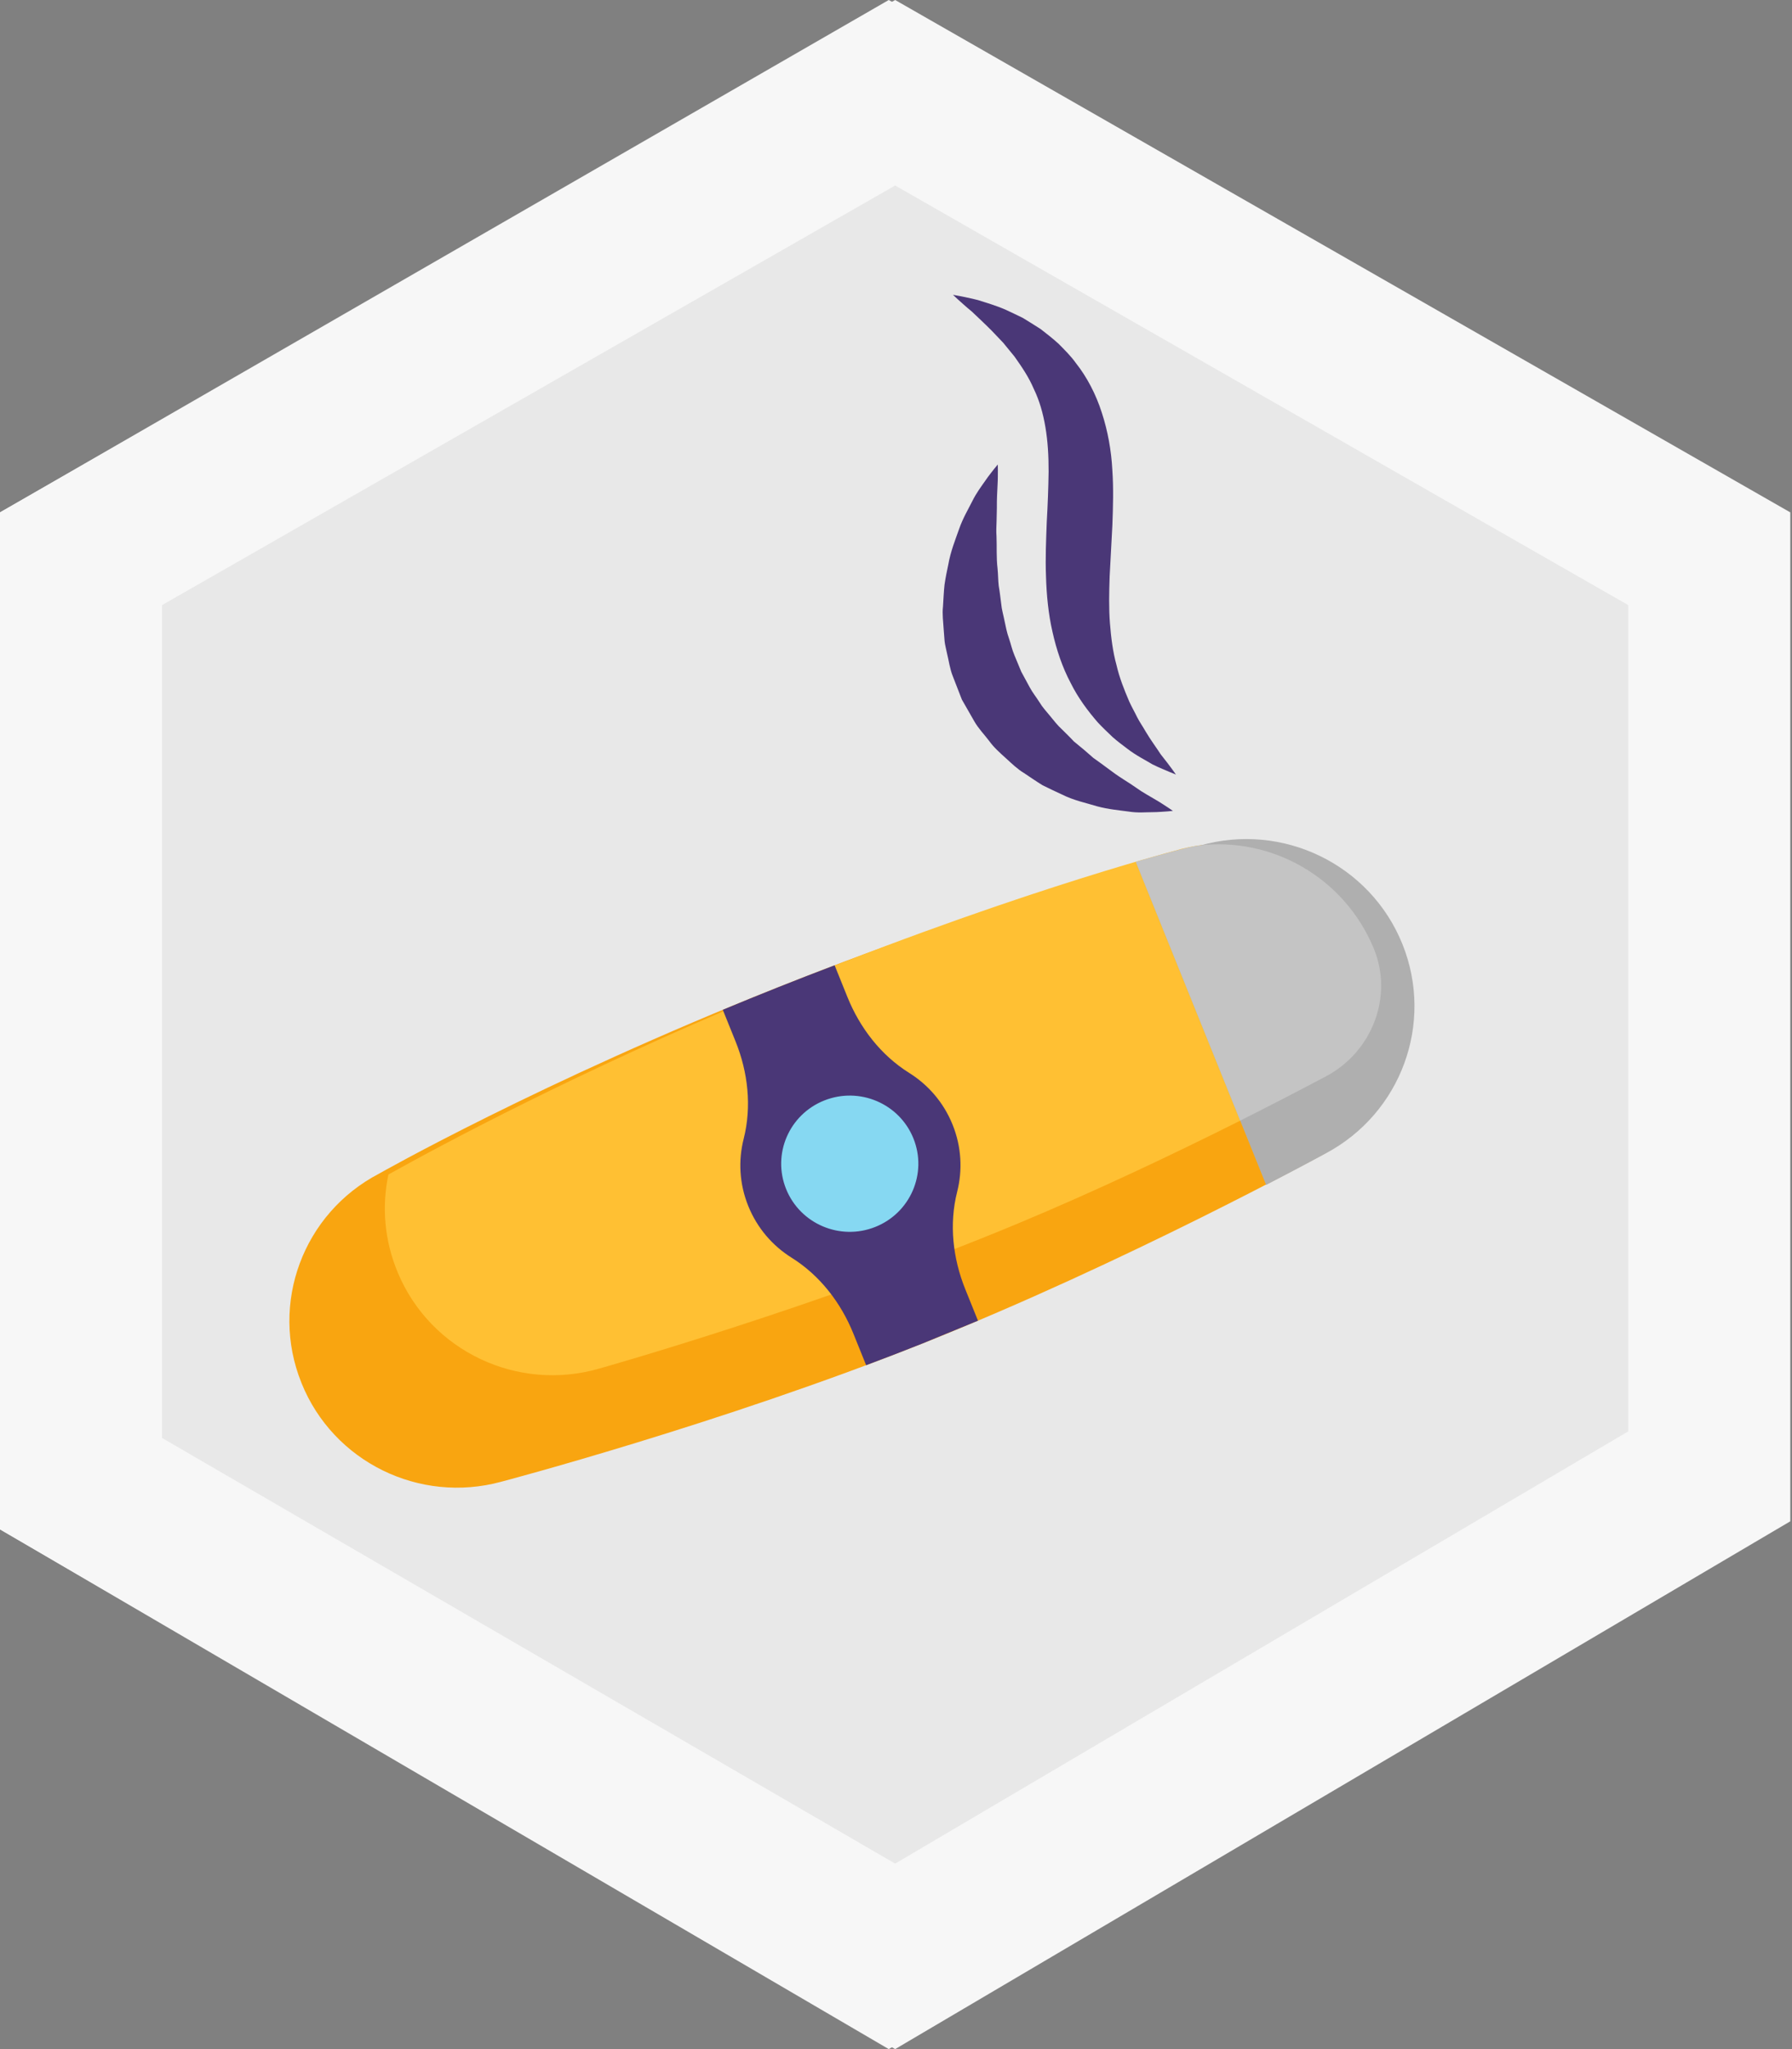 <?xml version="1.0" encoding="UTF-8"?>
<svg width="140px" height="160px" viewBox="0 0 140 160" version="1.1" xmlns="http://www.w3.org/2000/svg" xmlns:xlink="http://www.w3.org/1999/xlink">
    <rect x="0" y="0" width="140" height="160" fill="#808080" stroke="none"/>
    <!-- Generator: Sketch 49.3 (51167) - http://www.bohemiancoding.com/sketch -->
    <title>tobacco</title>
    <desc>Created with Sketch.</desc>
    <defs></defs>
    <g id="tobacco" stroke="none" stroke-width="1" fill="none" fill-rule="evenodd">
        <g id="Icons/business/agriculture">
            <polygon id="Fill-1" fill="#F7F7F7" points="69.434 -0 0 40.009 0 119.419 69.434 160 138.868 118.789 138.868 40.009"></polygon>
            <polygon id="Fill-2" fill="#E8E8E8" points="126.296 47.248 69.434 14.484 12.571 47.248 12.571 112.281 69.434 145.515 126.296 111.766"></polygon>
        </g>
        <g id="Group-20">
            <polygon id="Fill-1" fill="#F7F7F7" points="69.934 -0 0 40.008 0 119.419 69.934 160 139.866 118.789 139.866 40.008"></polygon>
            <polygon id="Fill-2" fill="#E8E8E8" points="127.205 47.248 69.934 14.484 12.662 47.248 12.662 112.281 69.934 145.516 127.205 111.767"></polygon>
            <g id="Group-19" transform="translate(22.158, 23)">
                <path d="M81.171,67.16 C81.171,67.16 65.746,75.604 49.896,81.909 C34.047,88.215 17.005,92.698 17.005,92.698 C10.59,94.445 3.875,91.134 1.401,85.003 L1.391,84.975 C-1.105,78.792 1.516,71.737 7.456,68.642 C7.456,68.642 20.053,61.478 38.665,54.075 C57.276,46.672 71.361,43.235 71.361,43.235 C77.814,41.392 84.624,44.699 87.122,50.888 C89.599,57.025 87.036,64.03 81.171,67.16" id="Fill-3" fill="#F9A510"></path>
                <path d="M52.676,0.378 C52.93,0.596 53.288,0.94 53.761,1.322 C54.206,1.748 54.749,2.247 55.329,2.831 C55.607,3.125 55.906,3.438 56.22,3.767 C56.5,4.108 56.794,4.467 57.1,4.842 C57.65,5.619 58.215,6.439 58.609,7.371 C59.05,8.279 59.334,9.281 59.515,10.357 C59.699,11.434 59.768,12.588 59.764,13.835 C59.747,15.079 59.697,16.397 59.62,17.766 C59.571,19.133 59.502,20.563 59.561,22.01 C59.604,23.454 59.741,24.922 60.068,26.34 C60.382,27.754 60.846,29.115 61.478,30.309 C62.075,31.518 62.852,32.534 63.6,33.401 C63.992,33.822 64.391,34.196 64.763,34.551 C65.15,34.893 65.542,35.181 65.902,35.454 C66.618,36.008 67.357,36.365 67.891,36.691 C68.45,36.969 68.92,37.145 69.228,37.283 C69.542,37.408 69.712,37.479 69.712,37.479 C69.712,37.479 69.3,36.876 68.523,35.901 C68.188,35.38 67.759,34.816 67.339,34.11 C67.139,33.751 66.889,33.404 66.683,33.004 C66.488,32.597 66.254,32.197 66.057,31.761 C65.681,30.879 65.301,29.946 65.065,28.918 C64.786,27.908 64.646,26.813 64.556,25.663 C64.465,24.517 64.49,23.293 64.533,22.013 C64.604,20.689 64.675,19.342 64.747,17.996 C64.796,16.598 64.845,15.147 64.741,13.665 C64.663,12.186 64.39,10.659 63.921,9.222 C63.462,7.786 62.76,6.439 61.895,5.349 C61.491,4.781 61.005,4.315 60.558,3.857 C60.086,3.425 59.601,3.052 59.146,2.697 C58.655,2.387 58.195,2.09 57.753,1.825 C57.285,1.602 56.852,1.385 56.44,1.199 C55.612,0.836 54.852,0.628 54.249,0.432 C53.633,0.271 53.134,0.187 52.804,0.113 C52.471,0.054 52.293,0.022 52.293,0.022 C52.293,0.022 52.425,0.146 52.676,0.378" id="Fill-5" fill="#4A3777"></path>
                <path d="M64.762,37.274 C64.444,37.04 64.112,36.795 63.768,36.544 C63.598,36.422 63.425,36.298 63.25,36.173 C63.087,36.031 62.924,35.889 62.758,35.743 C62.432,35.452 62.08,35.183 61.737,34.892 C61.433,34.561 61.105,34.25 60.785,33.93 C60.444,33.627 60.174,33.254 59.879,32.905 C59.587,32.553 59.275,32.214 59.041,31.818 C58.796,31.431 58.504,31.072 58.287,30.665 L57.628,29.449 L57.096,28.166 C56.911,27.742 56.818,27.279 56.665,26.84 C56.505,26.404 56.42,25.943 56.322,25.487 C56.234,25.029 56.096,24.586 56.058,24.121 C55.996,23.662 55.95,23.207 55.869,22.756 C55.816,22.304 55.823,21.855 55.778,21.415 C55.672,20.531 55.728,19.678 55.694,18.875 C55.662,18.469 55.686,18.085 55.699,17.712 C55.709,17.338 55.717,16.982 55.723,16.647 C55.715,15.965 55.752,15.371 55.776,14.874 C55.809,14.38 55.793,13.971 55.801,13.699 C55.797,13.419 55.795,13.27 55.795,13.27 C55.795,13.27 55.701,13.383 55.525,13.595 C55.362,13.814 55.094,14.126 54.808,14.549 C54.515,14.97 54.128,15.478 53.81,16.118 C53.493,16.754 53.064,17.463 52.773,18.303 C52.479,19.142 52.107,20.052 51.928,21.08 C51.82,21.588 51.71,22.115 51.632,22.663 C51.573,23.212 51.551,23.781 51.513,24.362 C51.443,24.942 51.534,25.54 51.567,26.144 C51.59,26.449 51.613,26.753 51.638,27.061 C51.669,27.368 51.759,27.671 51.818,27.977 C51.971,28.586 52.043,29.225 52.288,29.823 C52.522,30.424 52.757,31.027 52.99,31.629 C53.314,32.194 53.636,32.757 53.958,33.32 C54.276,33.883 54.738,34.348 55.121,34.856 C55.495,35.376 55.971,35.792 56.43,36.206 C56.888,36.623 57.323,37.051 57.838,37.359 C58.332,37.688 58.809,38.019 59.291,38.314 C59.799,38.561 60.288,38.805 60.775,39.021 C61.721,39.504 62.709,39.697 63.568,39.963 C64.44,40.198 65.301,40.271 66.014,40.369 C66.742,40.486 67.347,40.417 67.86,40.418 C68.364,40.417 68.774,40.369 69.049,40.357 C69.328,40.332 69.475,40.317 69.475,40.317 C69.475,40.317 69.352,40.233 69.124,40.076 C68.891,39.931 68.557,39.691 68.118,39.442 C67.689,39.179 67.123,38.886 66.584,38.495 C66.032,38.098 65.402,37.756 64.762,37.274" id="Fill-7" fill="#4A3777"></path>
                <path d="M86.176,58.504 C86.697,56.009 86.498,53.346 85.438,50.841 C82.838,44.694 75.973,41.501 69.552,43.45 C69.552,43.45 55.526,47.119 37.042,54.828 C23.029,60.673 12.475,66.318 8.187,68.71 C7.659,71.21 7.867,73.883 8.931,76.395 L8.942,76.422 C11.518,82.512 18.288,85.712 24.673,83.859 C24.673,83.859 41.637,79.095 57.379,72.529 C69.523,67.465 81.383,61.135 86.176,58.504" id="Fill-9" fill="#FFC033"></path>
                <path d="M54.246,80.124 L53.255,77.667 C52.28,75.252 51.981,72.583 52.62,70.061 C53.047,68.378 52.963,66.552 52.263,64.817 C51.563,63.083 50.354,61.704 48.876,60.779 C46.659,59.393 45.018,57.258 44.044,54.843 L43.047,52.373 C41.618,52.916 40.157,53.481 38.665,54.075 C37.172,54.669 35.723,55.261 34.31,55.848 L35.307,58.317 C36.282,60.733 36.58,63.401 35.941,65.925 C35.514,67.607 35.599,69.434 36.299,71.167 C36.999,72.901 38.207,74.28 39.686,75.205 C41.904,76.593 43.543,78.728 44.517,81.143 L45.509,83.6 C46.972,83.053 48.439,82.489 49.897,81.909 L54.246,80.124 Z" id="Fill-11" fill="#4A3777"></path>
                <path d="M71.574,43.027 C71.574,43.027 69.769,43.468 66.608,44.37 L76.758,69.521 C79.677,68.013 81.426,67.055 81.426,67.055 C87.317,63.912 89.891,56.877 87.403,50.713 C84.895,44.497 78.055,41.175 71.574,43.027" id="Fill-13" fill="#AFAFAF"></path>
                <path d="M71.462,43.022 C70.83,43.094 69.211,43.538 66.575,44.288 L74.733,64.502 C77.233,63.245 79.5,62.069 81.426,61.048 C85.046,59.133 86.723,54.801 85.158,51.036 C85.147,51.011 85.137,50.986 85.126,50.961 C82.817,45.502 77.199,42.322 71.462,43.022" id="Fill-15" fill="#C4C4C4"></path>
                <path d="M49.202,65.888 C50.303,68.615 48.968,71.711 46.222,72.803 C43.475,73.896 40.358,72.571 39.257,69.844 C38.157,67.117 39.491,64.022 42.237,62.929 C44.984,61.837 48.102,63.161 49.202,65.888" id="Fill-17" fill="#86D8F2"></path>
            </g>
        </g>
    </g>
</svg>